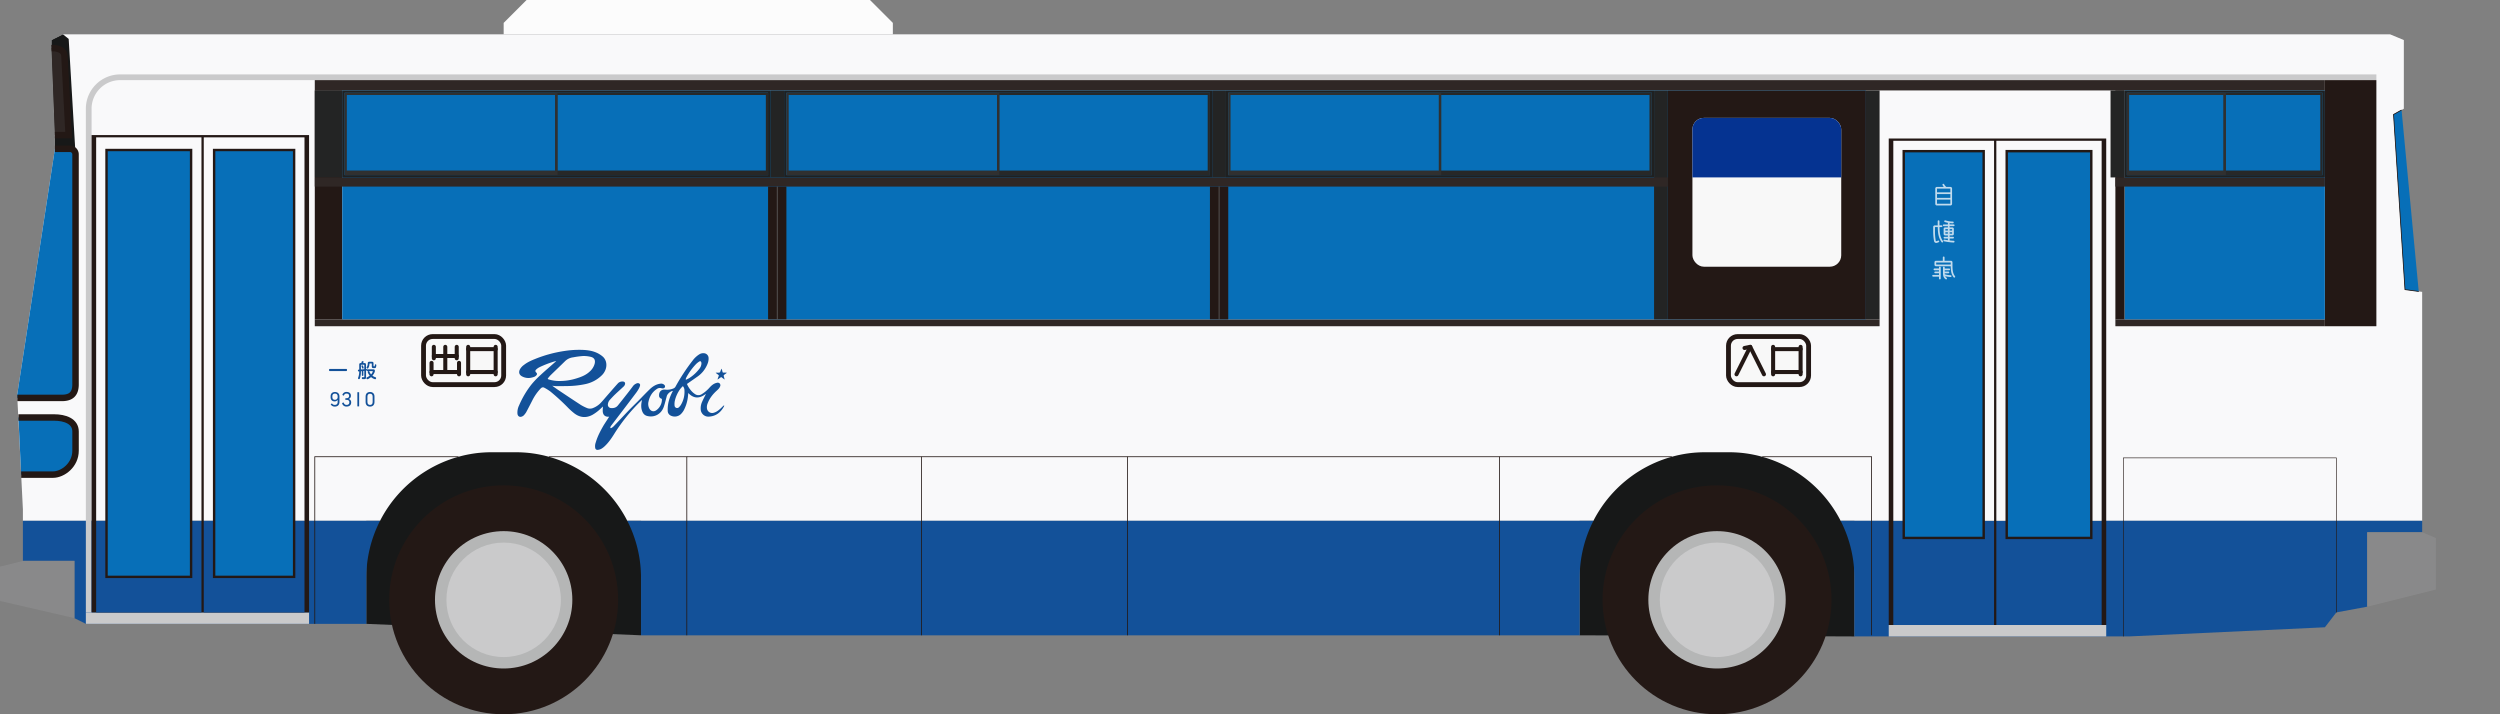 <svg xmlns="http://www.w3.org/2000/svg" xmlns:xlink="http://www.w3.org/1999/xlink" viewBox="0 0 3095.43 884.41"><rect x="0" y="0" width="3095.43" height="884.41" fill="#808080" stroke="none"/><defs><style>.a,.aa,.ab,.p,.s,.u,.x{fill:none;}.b{fill:#171818;}.c{fill:#f9f9fa;}.d{fill:#135199;}.e{fill:#89898a;}.f{fill:#cacacb;}.g,.o{fill:#2f2725;}.h{fill:#231815;}.i{fill:#232424;}.j{fill:#c3c4c5;}.k,.q,.r{fill:#076fb8;}.l{clip-path:url(#a);}.m,.w{fill:#f8f8f8;}.n{fill:#053391;}.o,.p,.q,.r,.s,.u,.w,.x{stroke:#231815;}.aa,.ab,.o,.p,.q,.r,.s,.u,.w{stroke-miterlimit:10;}.o,.p,.q{stroke-width:8px;}.t{fill:#b5b6b6;}.u{stroke-width:0.76px;}.v{fill:#fcfcfc;}.w{stroke-width:6px;}.aa,.x{stroke-linecap:round;}.x{stroke-linejoin:round;stroke-width:5px;}.y{opacity:0.75;}.z{fill:#fff;}.aa{stroke:#fff;stroke-width:2.16px;}.ab{stroke:#606060;stroke-width:0.98px;}.ac{fill:#1f2020;}.ad{fill:#272828;}.ae{fill:#303030;}</style><clipPath id="a"><rect class="a" x="2095.51" y="145.98" width="184.25" height="184.25" rx="14.17"/></clipPath></defs><polygon class="b" points="1955.91 786.61 2296.06 788.03 2296.06 559.84 1955.91 559.84 1955.91 786.61"/><polygon class="b" points="453.54 772.44 793.7 786.61 793.7 559.84 453.54 559.84 453.54 772.44"/><path class="c" d="M21.26,489,68,184.25V170.08L63.78,59.53V49.61L78,42.52H2959.37l17,7.09v85l-12.75,7.09,14.17,216.85,21.26,2.84V644.88h-720a155.92,155.92,0,0,0-138.91-85h-28.35a155.89,155.89,0,0,0-138.9,85H776.7a155.89,155.89,0,0,0-138.9-85H609.45a155.89,155.89,0,0,0-138.9,85H28.35V630.71Z"/><path class="d" d="M2999.06,644.88v14.17h-68v92.13l-38.27,7.09-14.17,18.42L2636.22,788H2296.07V715.75a155.27,155.27,0,0,0-17-70.87Z"/><path class="d" d="M776.7,644.88H1972.91a155.27,155.27,0,0,0-17,70.87v70.86H793.7V715.75A155.27,155.27,0,0,0,776.7,644.88Z"/><path class="d" d="M28.35,644.88h442.2a155.27,155.27,0,0,0-17,70.87v56.69H106.3l-14.17-7.09V694.49H28.35Z"/><polygon class="b" points="93.54 191.34 86.44 184.25 68.03 184.25 68.03 167.24 63.78 59.53 63.78 49.61 77.95 42.52 85.04 48.19 93.54 191.34"/><polygon class="e" points="92.13 694.49 92.13 765.35 0 744.09 0 701.58 28.35 694.49 92.13 694.49"/><polygon class="e" points="2999.05 659.05 2931.02 659.05 2931.02 751.18 3016.06 729.92 3016.06 666.14 2999.05 659.05"/><path class="f" d="M113.39,134.65a35.44,35.44,0,0,1,35.43-35.44H2942.36V92.13H148.82a42.52,42.52,0,0,0-42.52,42.52V758.27h7.09Z"/><rect class="g" x="389.76" y="99.21" width="2488.82" height="12.76"/><rect class="g" x="389.76" y="395.43" width="1937.48" height="8.5"/><rect class="h" x="389.76" y="111.97" width="34.02" height="283.46"/><rect class="h" x="2878.58" y="99.21" width="63.78" height="304.72"/><rect class="i" x="2310.24" y="111.97" width="17.01" height="283.46"/><rect class="j" x="423.78" y="126.14" width="4.25" height="265.04"/><rect class="g" x="2619.21" y="395.43" width="259.37" height="8.5"/><rect class="k" x="2630.55" y="111.97" width="248.03" height="283.46"/><rect class="h" x="2619.21" y="111.97" width="11.34" height="283.46" transform="translate(5249.76 507.4) rotate(-180)"/><rect class="f" x="106.3" y="758.27" width="276.38" height="14.17"/><rect class="f" x="2338.58" y="773.86" width="269.29" height="14.17"/><rect class="h" x="113.39" y="167.24" width="269.29" height="591.02"/><rect class="c" x="119.06" y="170.08" width="130.39" height="474.8"/><rect class="d" x="119.06" y="644.88" width="130.39" height="113.39"/><rect class="k" x="131.89" y="185.75" width="104.72" height="528.5"/><path class="h" d="M235.11,187.25v525.5H133.39V187.25H235.11m3-3H130.39v531.5H238.11V184.25Z"/><rect class="c" x="252.29" y="170.08" width="124.72" height="474.8"/><rect class="d" x="252.29" y="644.88" width="124.72" height="113.39"/><rect class="k" x="265.12" y="185.75" width="99.05" height="528.5"/><path class="h" d="M362.67,187.25v525.5H266.62V187.25h96.05m3-3H263.62v531.5H365.67V184.25Z"/><rect class="h" x="2338.58" y="171.5" width="269.29" height="602.36"/><rect class="d" x="2344.25" y="644.88" width="124.73" height="128.98"/><rect class="c" x="2344.25" y="174.33" width="124.73" height="470.55"/><rect class="k" x="2357.09" y="187.17" width="99.05" height="478.89"/><path class="h" d="M2454.64,188.67V664.56h-96V188.67h96m3-3h-102V667.56h102V185.67Z"/><rect class="d" x="2471.81" y="644.88" width="130.39" height="128.98"/><rect class="c" x="2471.81" y="174.33" width="130.39" height="470.55"/><rect class="k" x="2484.65" y="187.17" width="104.72" height="478.89"/><path class="h" d="M2587.87,188.67V664.56H2486.15V188.67h101.72m3-3H2483.15V667.56h107.72V185.67Z"/><rect class="k" x="423.78" y="111.97" width="1886.46" height="283.46"/><rect class="i" x="2048.03" y="111.97" width="17.01" height="283.46"/><rect class="h" x="2065.04" y="111.97" width="245.2" height="283.46"/><g class="l"><rect class="m" x="2095.51" y="145.98" width="184.25" height="184.25"/><rect class="n" x="2095.51" y="145.98" width="184.25" height="73.7"/></g><rect class="i" x="1500.94" y="111.97" width="17.01" height="107.72"/><path class="o" d="M63.78,59.53s15.41-.84,16,9.6L85,167.24H67.92"/><path class="k" d="M68,184.25H86.44a6.87,6.87,0,0,1,7.09,7.09V474.8c.36,13.48-6.12,17.9-17,17.9H21.45L21.26,489"/><path class="p" d="M68,184.25H86.44a6.87,6.87,0,0,1,7.09,7.09V474.8c.36,13.48-6.12,17.9-17,17.9H21.45"/><path class="q" d="M22.82,516.93H67c13,0,26.55,4.37,26.55,17.39v23.74c0,17.62-15.57,29.62-28.08,29.62H26.2"/><polyline class="r" points="2973.54 136.22 2963.62 141.73 2977.8 358.58 2994.8 360.85"/><polyline class="s" points="679.6 565.51 850.39 565.51 850.39 786.61"/><polyline class="s" points="389.76 772.44 389.76 565.51 567.64 565.51"/><polyline class="s" points="850.39 565.51 1140.94 565.51 1140.94 786.61"/><polyline class="s" points="1140.94 565.51 1396.06 565.51 1396.06 786.61"/><polyline class="s" points="1396.06 565.51 1856.69 565.51 1856.69 786.61"/><polyline class="s" points="2181.96 565.51 2317.32 565.51 2317.32 786.61"/><line class="s" x1="1856.69" y1="565.51" x2="2070.01" y2="565.51"/><circle class="h" cx="623.62" cy="742.68" r="141.73"/><circle class="t" cx="623.62" cy="742.68" r="85.04"/><circle class="f" cx="623.62" cy="742.68" r="70.87"/><circle class="h" cx="2125.98" cy="742.68" r="141.73"/><circle class="t" cx="2125.98" cy="742.68" r="85.04"/><circle class="f" cx="2125.98" cy="742.68" r="70.87"/><polyline class="u" points="2629.13 788.03 2629.13 566.93 2892.76 566.93 2892.76 758.27"/><polygon class="v" points="623.62 42.52 623.62 28.35 651.97 0 1077.16 0 1105.51 28.35 1105.51 42.52 623.62 42.52"/><path class="d" d="M754.28,515.92s0,0,0,0c-4.87.56-7.85-2-8-7,0-1.85.15-3.71.24-5.63l-2.26,2.14a51.58,51.58,0,0,1-10.66,8.18c-7.58,4.08-15,3.63-22-1.42a82.48,82.48,0,0,1-9.32-8.43,269.81,269.81,0,0,0-20.83-19,56.45,56.45,0,0,0-7.37-4.64c-1.73-1-3.22-.54-4.64.9a60.57,60.57,0,0,0-10.55,15.18c-2.45,4.73-4.84,9.5-7.38,14.19a22.75,22.75,0,0,1-2.92,3.82,6.14,6.14,0,0,1-1.85,1.31c-3.08,1.56-5.7.08-6.06-3.39a20,20,0,0,1,2-10.11,116.13,116.13,0,0,1,14.95-25.46,104,104,0,0,1,11-11.61c6.13-5.72,12.53-11.16,18.81-16.71l1.29-1.2a14.42,14.42,0,0,0-1.52.29,124.81,124.81,0,0,0-19.41,7.42,17.49,17.49,0,0,0-3.91,2.78c-1.4,1.3-1.27,2.45.1,3.8,1.15,1.13,1.19,2.06.16,3.33-1.49,1.85-3.68,2.35-5.81,2.86a16.6,16.6,0,0,1-11.83-1.42c-3.59-1.86-4.57-5-2.83-8.64a16.59,16.59,0,0,1,5.16-5.69c4.13-3.28,8.92-5.37,13.74-7.32a159.6,159.6,0,0,1,37.13-10,117.7,117.7,0,0,1,22-1.22c6.13.26,12.16,1.16,17.74,3.82a31.48,31.48,0,0,1,6.69,4.32c4.62,3.88,5.9,10.67,3.42,16.76a19.15,19.15,0,0,1-4.35,6.5,40.86,40.86,0,0,1-20.69,11,110.13,110.13,0,0,1-20.39,2.34c-5,.1-10,.16-15,.15-1.66,0-3.33-.28-5.37-.48,2.92,2.05,5.5,4,8.17,5.73,9.09,6.06,18.17,12.13,27.34,18.08a57.21,57.21,0,0,0,7.12,3.6,9.93,9.93,0,0,0,8.13.05,26.14,26.14,0,0,0,9.47-6.47c2.54-2.67,4.87-5.53,7.29-8.3,4.53-5.16,9-10.35,13.6-15.46a7.63,7.63,0,0,1,6.54-2.47c2,.17,3,1.58,2.39,3.54a5.84,5.84,0,0,1-1.39,2.37c-3.56,3.38-7.25,6.63-10.8,10-2.29,2.2-4.45,4.54-6.59,6.88a9.23,9.23,0,0,0-2.31,5.13,4.09,4.09,0,0,0,3.61,4.92c3.39.35,6.47-.45,8.69-3.18,4-4.93,7.92-9.94,11.85-14.94,2.17-2.77,4.29-5.57,6.4-8.39a10.35,10.35,0,0,1,5.2-4.09,3.31,3.31,0,0,1,3.36.47c1,.86.79,2,.44,3.08a16.57,16.57,0,0,1-1.3,3,46,46,0,0,1-2.91,4.62c-4.13,5.53-8.32,11-12.5,16.53q-9.36,12.29-18.73,24.57a6,6,0,0,0-1.1,2.09c-.24,1,.35,1.44,1.22.95a12.48,12.48,0,0,0,2.84-2.09c6.18-6.46,12.27-13,18.47-19.45,3.73-3.88,7.62-7.61,11.41-11.43,4.8-4.85,9.49-9.82,14.37-14.58,3.81-3.71,8.15-6.67,13.63-7.32a5.57,5.57,0,0,1,4.82,1.42,2.61,2.61,0,0,1,.83,2.77,2.55,2.55,0,0,1-2.4,1.6,4.77,4.77,0,0,1-1.88-.18,6.29,6.29,0,0,0-5.57.83c-5.69,3.66-9,9-10.44,15.49a12.29,12.29,0,0,0,.73,8.43c2,4,5.77,4.95,9.26,2.21A16.44,16.44,0,0,0,819.58,495c0-.75-.09-1.21-.94-1.5a3.71,3.71,0,0,1-2.61-3.8c-.07-5,3.06-7.88,8-7.25a19.79,19.79,0,0,0,9.8-1.49,5.08,5.08,0,0,0,2.65-2.4,244.3,244.3,0,0,1,21.29-32.35,30.48,30.48,0,0,1,8.29-7.6,9.17,9.17,0,0,1,6.09-1.21,6.1,6.1,0,0,1,5.21,6c.17,3.7-1.08,7-2.71,10.19a33.79,33.79,0,0,1-10.76,12.49c-4,2.82-8,5.61-12,8.41l-1.33.92a31.43,31.43,0,0,0,7,10.19,21.24,21.24,0,0,0,2.89,2.27,7.3,7.3,0,0,0,8.24.29,42.22,42.22,0,0,0,10.06-8.49c2.46-2.65,5.15-4.93,8.81-5.69a3.53,3.53,0,0,1,3.72,1,3.33,3.33,0,0,1,.22,3.71,10.07,10.07,0,0,1-1.44,2.38,23.89,23.89,0,0,1-2.51,2.52c-4.8,4.35-8.81,9.27-11.17,15.38a12.24,12.24,0,0,0-1,7.07,6.48,6.48,0,0,0,8.26,5.05c3.71-1,6.56-3.44,9.32-6,.87-.8,1.67-1.68,2.53-2.5a7.9,7.9,0,0,1,.94-.66l.3.21a6.4,6.4,0,0,1-.34,1.1c-4.15,7.77-10.39,12.38-19.39,12.65a9.52,9.52,0,0,1-9.32-8.13,19.2,19.2,0,0,1,1.72-10.39c1.2-2.84,2.69-5.55,4.05-8.33a6.9,6.9,0,0,0,.56-1.39c-7.49,5.82-14.73,6.46-21.79-1.06-.17,1.7-.26,3.1-.44,4.49a46.91,46.91,0,0,1-5.18,17,21.8,21.8,0,0,1-3.62,4.71,11,11,0,0,1-12.39,1.85,6.57,6.57,0,0,1-3.85-6c-.32-8.41,2-16.13,5.84-23.51l.54-1a.59.59,0,0,0,0-.13c-3,.3-6.79,3.63-7.57,6.58-1.17,4.41-2.23,8.87-3.7,13.19-3,8.75-11.4,13.65-20.57,11.26-4.09-1.06-5.88-4.29-6.82-8.11s-.45-7.65.49-11.66c-.38.3-.63.46-.84.66a216.75,216.75,0,0,0-33.86,41.77c-3.39,5.39-7,10.62-11.74,15-2.33,2.13-4.84,4-8.17,4.27a2.77,2.77,0,0,1-3.38-2.44,13.33,13.33,0,0,1,.69-6.74c2.26-7.75,6.06-14.79,10.09-21.71C749.92,522.68,752.14,519.33,754.28,515.92Zm-61-44.18a68,68,0,0,0,20.11-3.11c6-1.83,11.86-4,16.59-8.42a20.19,20.19,0,0,0,6.27-9.66c1.23-4.71-.39-7.73-5.09-8.78a36,36,0,0,0-9.41-.95,105,105,0,0,0-12.18,1.64,17.17,17.17,0,0,0-9.71,4.52c-5.83,5.8-11.81,11.43-17.7,17.17a40.65,40.65,0,0,0-3.2,3.61c-1.1,1.35-1,1.58.67,2.12A44.73,44.73,0,0,0,693.27,471.74Zm152.23,6.37a36,36,0,0,0-3.08,3.29,40.29,40.29,0,0,0-6.95,15.25,20.27,20.27,0,0,0-.27,5.4,3.3,3.3,0,0,0,2.17,3,3.21,3.21,0,0,0,3.46-1,14.86,14.86,0,0,0,2.1-2.53,31.23,31.23,0,0,0,4.52-18.44A7.55,7.55,0,0,0,845.5,478.11Zm3.5-8.43.44.46c1.33-.67,2.71-1.24,4-2a49.13,49.13,0,0,0,12.52-11.58,11.08,11.08,0,0,0,2.53-6.52,3.63,3.63,0,0,0-.7-2.4c-.76-.8-1.76-.2-2.52.34a24.19,24.19,0,0,0-3.17,2.52,74.58,74.58,0,0,0-12.54,17.32A8.85,8.85,0,0,0,849,469.68Z"/><path class="d" d="M888.44,469.72c.46-1.34.85-2.71,1.39-4a1.19,1.19,0,0,0-.53-1.68c-1-.72-2-1.52-3-2.28l.06-.35h2.55c2.49,0,2.49,0,3.36-2.4a9.5,9.5,0,0,1,1.24-2.52c.35,1.23.79,2.44,1,3.7.19,1,.69,1.21,1.59,1.17a20.36,20.36,0,0,1,4,.19l-2.43,1.78c-1.84,1.35-1.84,1.34-1.24,3.54.26.92.51,1.84.87,3.14l-4.36-3.16-4.29,3Z"/><rect class="w" x="524.41" y="416.69" width="99.21" height="59.53" rx="11.34"/><line class="x" x1="551.34" y1="429.45" x2="551.34" y2="460.63"/><line class="x" x1="534.33" y1="449.29" x2="534.33" y2="463.46"/><line class="x" x1="568.35" y1="449.29" x2="568.35" y2="463.46"/><line class="x" x1="534.33" y1="460.63" x2="568.35" y2="460.63"/><line class="x" x1="537.17" y1="429.45" x2="537.17" y2="443.62"/><line class="x" x1="565.51" y1="429.45" x2="565.51" y2="443.62"/><line class="x" x1="537.17" y1="440.79" x2="565.51" y2="440.79"/><line class="x" x1="579.69" y1="429.45" x2="579.69" y2="463.46"/><line class="x" x1="579.69" y1="432.28" x2="613.7" y2="432.28"/><line class="x" x1="613.7" y1="429.45" x2="613.7" y2="463.46"/><line class="x" x1="579.69" y1="460.63" x2="613.7" y2="460.63"/><rect class="w" x="2140.16" y="416.69" width="99.21" height="59.53" rx="11.34"/><line class="x" x1="2195.43" y1="429.45" x2="2195.43" y2="463.46"/><line class="x" x1="2195.43" y1="432.28" x2="2229.45" y2="432.28"/><line class="x" x1="2229.45" y1="429.45" x2="2229.45" y2="463.46"/><line class="x" x1="2195.43" y1="460.63" x2="2229.45" y2="460.63"/><polyline class="x" points="2184.09 463.46 2167.09 429.45 2160 430.87"/><line class="x" x1="2167.09" y1="429.45" x2="2150.08" y2="463.46"/><g class="y"><path class="z" d="M2415,254.43h-16.8a2,2,0,0,1-2-2v-19a2,2,0,0,1,2-2h8.55a11.51,11.51,0,0,1-1.5-2.22,1,1,0,0,1-.15-.54,1.08,1.08,0,0,1,1.08-1.08,1.1,1.1,0,0,1,1,.57,10.06,10.06,0,0,0,2.67,3.27H2415a2,2,0,0,1,2,2v19A2,2,0,0,1,2415,254.43Zm-.13-16.26v-4.68h-16.55v4.68Zm0,6.84v-4.68h-16.55V245Zm0,7.26v-5.1h-16.55v5.1Z"/><path class="z" d="M2397.4,300.81a2.75,2.75,0,0,1-2.71-2.27,67,67,0,0,1-1.07-12.77v-4.7a2,2,0,0,1,2-2h3.59v-5.19a1.08,1.08,0,0,1,2.16,0V279H2404a1.08,1.08,0,0,1,0,2.16h-2.55c.09,8.54,1.22,13,4.31,17.36a1.07,1.07,0,0,1-.87,1.71,1.07,1.07,0,0,1-.89-.46c-3.34-4.7-4.61-9.68-4.71-18.61h-3.47v4.58a65.43,65.43,0,0,0,1,12.39.61.61,0,0,0,.71.48,8.56,8.56,0,0,0,2-.7,1.13,1.13,0,0,1,.48-.11,1.08,1.08,0,0,1,1.08,1.08,1.09,1.09,0,0,1-.65,1,10.31,10.31,0,0,1-2.52.86,3.07,3.07,0,0,1-.53.05Zm21.4-.51a74.65,74.65,0,0,1-11.62-1.5,1.08,1.08,0,0,1-.88-1.06,1.09,1.09,0,0,1,1.32-1.06c1.44.3,2.82.55,4.2.76v-2.08h-4.21a1.08,1.08,0,1,1,0-2.16h4.21v-1.69h-3.47a1.81,1.81,0,0,1-1.8-1.8v-6.33a1.81,1.81,0,0,1,1.8-1.8h3.47v-1.53h-5a1.08,1.08,0,1,1,0-2.15h5v-2c-1.16-.23-2.37-.53-3.75-.93a1.08,1.08,0,0,1,.28-2.12,1.12,1.12,0,0,1,.32,0,33.14,33.14,0,0,0,9.35,1.5,1.07,1.07,0,0,1,1,1.08,1.09,1.09,0,0,1-1.11,1.08c-1.48,0-2.75-.14-4-.29v1.66h5a1.08,1.08,0,1,1,0,2.15h-5v1.53h3.46a1.81,1.81,0,0,1,1.8,1.8v6.33a1.81,1.81,0,0,1-1.8,1.8H2414v1.69h4.21a1.08,1.08,0,0,1,0,2.16H2414v2.37c1.61.19,3.23.33,4.93.42a1.08,1.08,0,1,1-.11,2.15Zm-7-14.88v-1.68h-3.11v1.68Zm0,3.93v-1.77h-3.11v1.77Zm5.26-3.93v-1.68H2414v1.68Zm0,3.93v-1.77H2414v1.77Z"/><path class="z" d="M2401.88,345.94a1.08,1.08,0,0,1-1.08-1.08v-2.32h-7.26a1.08,1.08,0,1,1,0-2.16h7.26v-2h-4.68a1.08,1.08,0,1,1,0-2.16h4.68v-1.62h-5.63a1.08,1.08,0,1,1,0-2.16h5.63v-1.21a1.08,1.08,0,0,1,2.16,0v13.61A1.09,1.09,0,0,1,2401.88,345.94Zm17.88-2.2a1.1,1.1,0,0,1-.88-.45c-2.56-3.51-3.46-6.92-3.54-13.63H2397a1.8,1.8,0,0,1-1.79-1.8v-3.13a1.8,1.8,0,0,1,1.79-1.8h18.7a1.81,1.81,0,0,1,1.8,1.8v3.89c0,7,.72,10.08,3.13,13.39a1,1,0,0,1,.22.65A1.09,1.09,0,0,1,2419.76,343.74Zm-4.43-16.24v-2.41h-18v2.41Zm-5.73,18.44a1.09,1.09,0,0,1-.62-.2c-2.31-1.58-3.23-3.82-3.23-7.77v-6.72a1.08,1.08,0,1,1,2.16,0v1.21h5.52a1.08,1.08,0,0,1,0,2.16h-5.52v1.62h4.56a1.08,1.08,0,0,1,0,2.16h-4.56q0,.64.06,1.2a35.54,35.54,0,0,0,7.28,1.24,1.08,1.08,0,1,1-.15,2.15,36.65,36.65,0,0,1-6.59-1,4.46,4.46,0,0,0,1.69,2,1.07,1.07,0,0,1,.48.9,1.08,1.08,0,0,1-1.08,1.08Z"/><line class="aa" x1="2406.62" y1="318.67" x2="2406.62" y2="322.93"/></g><path class="d" d="M428.38,456.77a1.18,1.18,0,0,1,1.32,1.34c0,1.18-.7,1.37-1.32,1.37H408.7a1.18,1.18,0,0,1-1.32-1.34c0-1.3.86-1.37,1.32-1.37Z"/><path class="d" d="M448,459.58c-.5,0-.55,0-1.1.12a29.05,29.05,0,0,1-.91,7.68c-.53,1.68-.72,2.06-1.47,2.06a1.15,1.15,0,0,1-1.24-1.05c0-.32.69-2.26.81-2.67a23.76,23.76,0,0,0,.7-5.85c-.84.07-1.61.12-1.61-1.13,0-1,.6-1,1.61-1.11V452c0-1.57.21-2.5,2.23-2.5h.34c.14-.46.31-1.13.48-1.68s.79-.65,1.1-.65,1.22,0,1.22.74a11.23,11.23,0,0,1-.45,1.59h1c2,0,2.47.53,2.47,2.5v4.87c.41-.05,1.13-.12,1.15,1a1.09,1.09,0,0,1,1.15-.6h6.29c1,0,2.4,0,2.4,1.92s-1.75,4.42-3.05,6a14.75,14.75,0,0,0,3.65,1.85c.53.19.94.38.94,1.06s-.41,1.48-1.18,1.48a12,12,0,0,1-5.09-2.68c-1.75,1.44-3.93,2.68-4.56,2.68a1.39,1.39,0,0,1-1.22-1.39c0-.55.31-.74.79-1a15.77,15.77,0,0,0,3.34-2.06c-2.14-2.69-2.55-4.4-2.55-4.68,0-.53.63-.89,1.16-.89a1,1,0,0,1,1,.67,14.66,14.66,0,0,0,2.06,3.31,9,9,0,0,0,2.11-3.55c0-.41-.34-.48-.72-.48h-5.33c-.55,0-1.22-.14-1.22-1.15-.19.41-.48.48-1.08.6v8c0,2.4-.89,2.5-3.07,2.5-1.35,0-2.14,0-2.14-1.32a1,1,0,0,1,1.2-1.13l1.1.05c.7,0,.77-.36.77-.77v-7.08l-1.2.14v5.07c0,.4-.05,1-.93,1s-.92-.6-.92-1Zm-1.1-2.12,1.9-.16c.62-.05,1.65-.15,2.25-.22V452.3a.59.59,0,0,0-.67-.67h-2.83c-.48,0-.65.27-.65.67Zm2.66-4.12a8.9,8.9,0,0,1,.72,2.13c0,.63-.74.87-1.1.87-.58,0-.67-.29-1-1.27a9.88,9.88,0,0,0-.53-1.47.89.89,0,0,1-.12-.43c0-.46.43-.82,1.06-.82C449.09,452.35,449.23,452.69,449.54,453.34Zm12.89-.48c0,.5.12.72.75.72s.74-.12.84-.82c.17-1.27.21-1.66.89-1.66a.91.91,0,0,1,1,1,7.55,7.55,0,0,1-.57,3c-.46.7-1.18.7-2.43.7-2,0-2.59-.36-2.59-2.5V450.7a.6.6,0,0,0-.67-.68h-1.37c-.57,0-.84.05-.89.68a10.13,10.13,0,0,1-1.15,4.63c-.53.89-.79,1-1.1,1a1.3,1.3,0,0,1-1.32-1.18c0-.26.07-.38.72-1.46a8.61,8.61,0,0,0,.77-3.79c.09-2,1.27-2,2.56-2H460c2,0,2.47.45,2.47,2.47Z"/><path class="d" d="M409.61,500.93a.33.33,0,0,1,.07-.5l1-.8c.19-.16.36-.14.53.1a3.77,3.77,0,0,0,3.31,1.58c2.37,0,3.53-1.34,3.53-3.55V495h0a4.16,4.16,0,0,1-3.79,2c-2.86,0-4.9-1.9-4.9-5.16v-1.16c0-3.29,2-5.28,5.38-5.3,3.55,0,5.57,2.21,5.57,5.57l0,6.65c0,3.57-2,5.83-5.65,5.83A5.69,5.69,0,0,1,409.61,500.93Zm8.45-9.29v-.84c0-2.38-1.35-3.43-3.29-3.43s-3.24,1.05-3.24,3.38v.87c0,2.33,1.27,3.38,3.12,3.38A3.15,3.15,0,0,0,418.06,491.64Z"/><path class="d" d="M434.47,489.87v.33a4,4,0,0,1-2.8,3.84,4,4,0,0,1,3.14,4v.36c0,2.95-2.11,5-5.64,5a5.36,5.36,0,0,1-5.55-4,.38.38,0,0,1,.22-.51l1.27-.45c.29-.1.46,0,.55.21a3.36,3.36,0,0,0,3.53,2.67c2.12,0,3.36-1.18,3.36-3.08V498c0-1.88-1.22-2.91-3.55-2.91h-1.1a.28.28,0,0,1-.31-.31v-1.37c0-.19.07-.33.31-.33H429c2,0,3.24-1.08,3.24-2.77v-.26c0-1.82-1.2-2.71-3.12-2.71a3.12,3.12,0,0,0-3.26,2.33.27.27,0,0,1-.41.17l-1.34-.65a.29.29,0,0,1-.15-.41,5.12,5.12,0,0,1,5.26-3.48C432.65,485.33,434.47,487.2,434.47,489.87Z"/><path class="d" d="M452.69,497.88v-7c0-3.5,2.16-5.54,5.5-5.54s5.47,2.13,5.47,5.54v7c0,3.41-2.09,5.55-5.47,5.55S452.69,501.39,452.69,497.88Zm8.71-.07V491c0-2.41-1.29-3.51-3.21-3.51s-3.25,1.08-3.25,3.51v6.86c0,2.4,1.33,3.5,3.27,3.5S461.4,500.23,461.4,497.81Z"/><path class="d" d="M444.68,502.87c0,.2-.07.29-.29.29h-1.63c-.21,0-.28-.09-.28-.29v-17c0-.19.07-.29.28-.29h1.63c.22,0,.29.1.29.29Z"/><rect class="i" x="389.76" y="111.97" width="34.02" height="107.72"/><rect class="i" x="2613.22" y="111.97" width="17.01" height="107.72"/><rect class="g" x="389.76" y="219.69" width="1675.28" height="11.34"/><rect class="h" x="1498.11" y="231.02" width="22.68" height="164.41"/><line class="ab" x1="1509.45" y1="231.02" x2="1509.45" y2="395.43"/><path class="ac" d="M2048,219.69H1518V112H2048ZM2045.2,114.8H1520.79V216.85H2045.2Z"/><path class="ad" d="M1781.57,114.8H2045.2V216.85H1781.57Zm2.84,96.38h257.95V117.64H1784.41Z"/><path class="ae" d="M1520.79,114.8h263.62V216.85H1520.79Zm2.83,96.38h258V117.64h-258Z"/><rect class="i" x="953.86" y="111.97" width="17.01" height="107.72"/><rect class="h" x="951.02" y="231.02" width="22.68" height="164.41"/><line class="ab" x1="962.36" y1="231.02" x2="962.36" y2="395.43"/><path class="ac" d="M1500.94,219.69H970.87V112h530.07Zm-2.83-104.89H973.7V216.85h524.41Z"/><path class="ad" d="M1234.49,114.8h263.62V216.85H1234.49Zm2.83,96.38h258V117.64h-258Z"/><path class="ae" d="M973.7,114.8h263.62V216.85H973.7Zm2.84,96.38h258V117.64h-258Z"/><path class="ac" d="M953.86,219.69H423.78V112H953.86ZM951,114.8H426.61V216.85H951Z"/><path class="ad" d="M687.4,114.8H951V216.85H687.4Zm2.84,96.38h258V117.64h-258Z"/><path class="ae" d="M426.61,114.8H690.24V216.85H426.61Zm2.84,96.38h258V117.64H429.45Z"/><rect class="g" x="2619.21" y="219.69" width="259.37" height="11.34"/><path class="ac" d="M2878.58,219.69h-248V112h248Zm-2.83-104.89H2633.39V216.85h242.36Z"/><path class="ad" d="M2753.15,114.8h122.6V216.85h-122.6Zm2.83,96.38h116.93V117.64H2756Z"/><path class="ae" d="M2633.39,114.8H2756V216.85H2633.39Zm2.83,96.38h116.93V117.64H2636.22Z"/></svg>